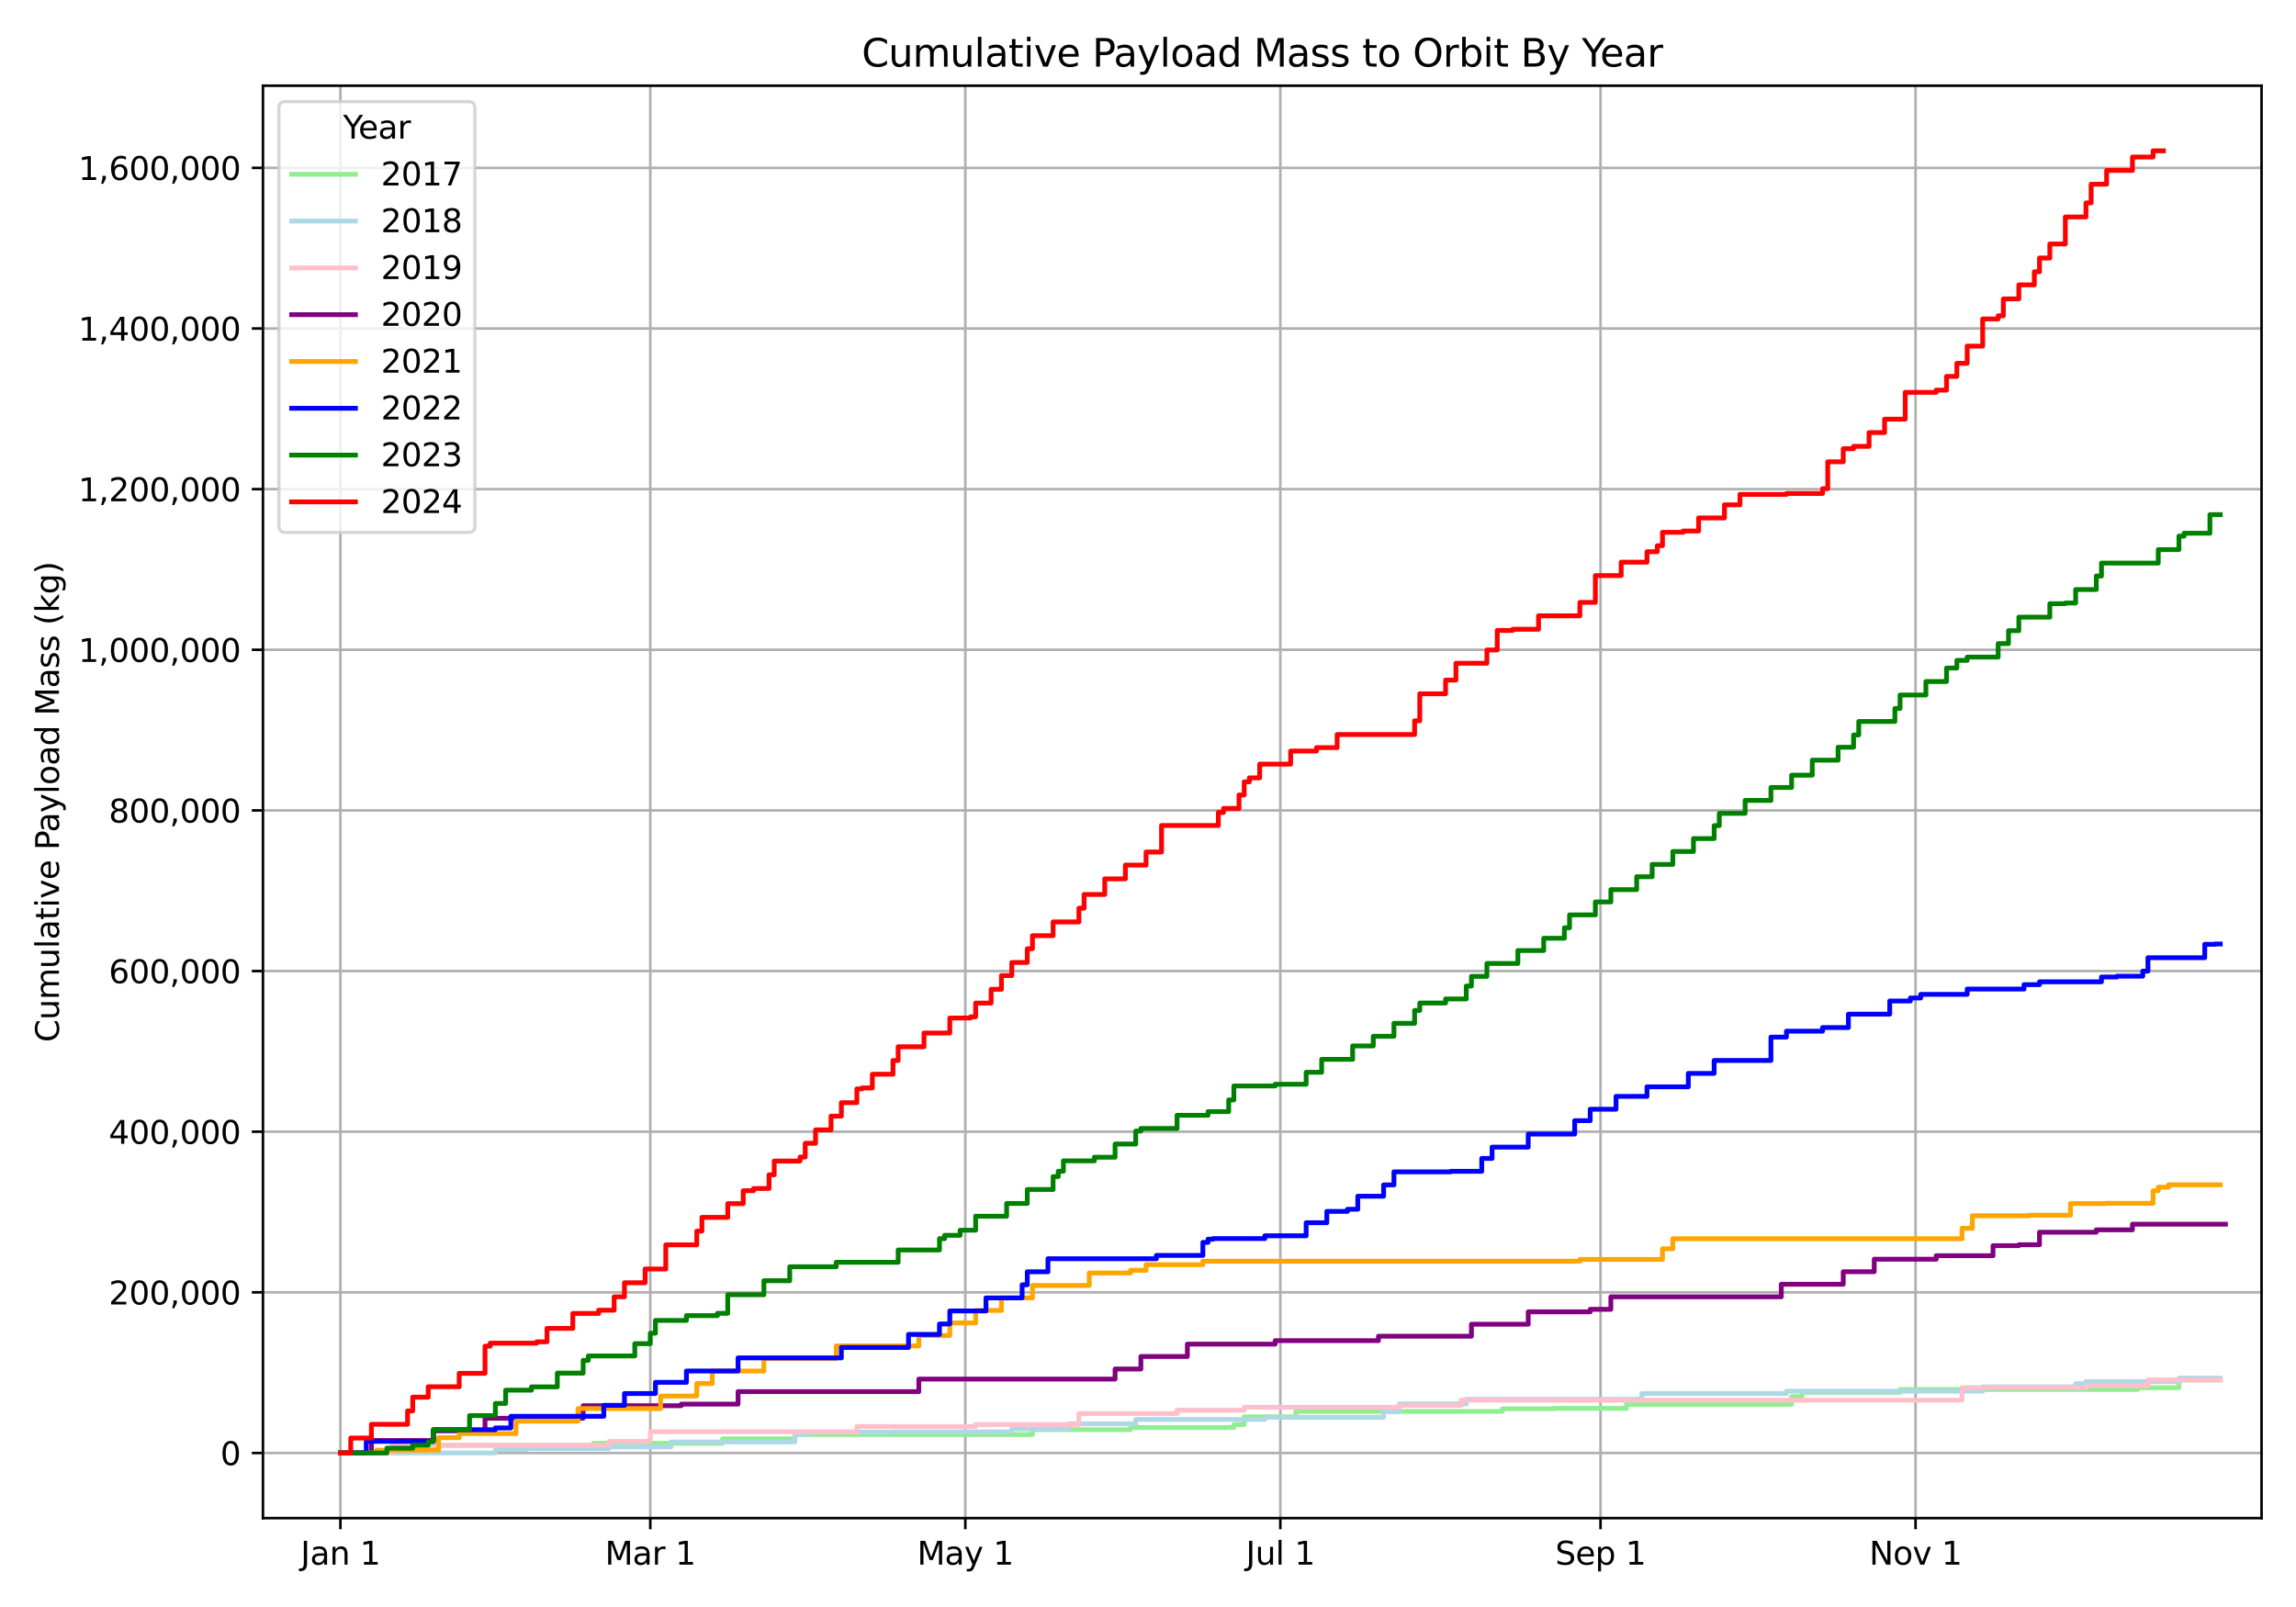 <?xml version="1.0" encoding="utf-8" standalone="no"?>
<!DOCTYPE svg PUBLIC "-//W3C//DTD SVG 1.1//EN"
  "http://www.w3.org/Graphics/SVG/1.1/DTD/svg11.dtd">
<svg xmlns:xlink="http://www.w3.org/1999/xlink" width="720pt" height="504pt" viewBox="0 0 720 504" xmlns="http://www.w3.org/2000/svg" version="1.1">
 <defs>
  <style type="text/css">*{stroke-linejoin: round; stroke-linecap: butt}</style>
 </defs>
 <g id="figure_1">
  <g id="patch_1">
   <path d="M 0 504 
L 720 504 
L 720 0 
L 0 0 
z
" style="fill: #ffffff"/>
  </g>
  <g id="axes_1">
   <g id="patch_2">
    <path d="M 82.46 476.12 
L 709.2 476.12 
L 709.2 26.88 
L 82.46 26.88 
z
" style="fill: #ffffff"/>
   </g>
   <g id="matplotlib.axis_1">
    <g id="xtick_1">
     <g id="line2d_1">
      <path d="M 106.752 476.12 
L 106.752 26.88 
" clip-path="url(#p63d7f94d50)" style="fill: none; stroke: #b0b0b0; stroke-width: 0.8; stroke-linecap: square"/>
     </g>
     <g id="line2d_2">
      <defs>
       <path id="m32bd442944" d="M 0 0 
L 0 3.5 
" style="stroke: #000000; stroke-width: 0.8"/>
      </defs>
      <g>
       <use xlink:href="#m32bd442944" x="106.752" y="476.12" style="stroke: #000000; stroke-width: 0.8"/>
      </g>
     </g>
     <g id="text_1">
      <!-- Jan 1 -->
      <g transform="translate(94.274 490.718) scale(0.1 -0.1)">
       <defs>
        <path id="DejaVuSans-4a" d="M 628 4666 
L 1259 4666 
L 1259 325 
Q 1259 -519 939 -900 
Q 619 -1281 -91 -1281 
L -331 -1281 
L -331 -750 
L -134 -750 
Q 284 -750 456 -515 
Q 628 -281 628 325 
L 628 4666 
z
" transform="scale(0.016)"/>
        <path id="DejaVuSans-61" d="M 2194 1759 
Q 1497 1759 1228 1600 
Q 959 1441 959 1056 
Q 959 750 1161 570 
Q 1363 391 1709 391 
Q 2188 391 2477 730 
Q 2766 1069 2766 1631 
L 2766 1759 
L 2194 1759 
z
M 3341 1997 
L 3341 0 
L 2766 0 
L 2766 531 
Q 2569 213 2275 61 
Q 1981 -91 1556 -91 
Q 1019 -91 701 211 
Q 384 513 384 1019 
Q 384 1609 779 1909 
Q 1175 2209 1959 2209 
L 2766 2209 
L 2766 2266 
Q 2766 2663 2505 2880 
Q 2244 3097 1772 3097 
Q 1472 3097 1187 3025 
Q 903 2953 641 2809 
L 641 3341 
Q 956 3463 1253 3523 
Q 1550 3584 1831 3584 
Q 2591 3584 2966 3190 
Q 3341 2797 3341 1997 
z
" transform="scale(0.016)"/>
        <path id="DejaVuSans-6e" d="M 3513 2113 
L 3513 0 
L 2938 0 
L 2938 2094 
Q 2938 2591 2744 2837 
Q 2550 3084 2163 3084 
Q 1697 3084 1428 2787 
Q 1159 2491 1159 1978 
L 1159 0 
L 581 0 
L 581 3500 
L 1159 3500 
L 1159 2956 
Q 1366 3272 1645 3428 
Q 1925 3584 2291 3584 
Q 2894 3584 3203 3211 
Q 3513 2838 3513 2113 
z
" transform="scale(0.016)"/>
        <path id="DejaVuSans-20" transform="scale(0.016)"/>
        <path id="DejaVuSans-31" d="M 794 531 
L 1825 531 
L 1825 4091 
L 703 3866 
L 703 4441 
L 1819 4666 
L 2450 4666 
L 2450 531 
L 3481 531 
L 3481 0 
L 794 0 
L 794 531 
z
" transform="scale(0.016)"/>
       </defs>
       <use xlink:href="#DejaVuSans-4a"/>
       <use xlink:href="#DejaVuSans-61" x="29.492"/>
       <use xlink:href="#DejaVuSans-6e" x="90.771"/>
       <use xlink:href="#DejaVuSans-20" x="154.15"/>
       <use xlink:href="#DejaVuSans-31" x="185.938"/>
      </g>
     </g>
    </g>
    <g id="xtick_2">
     <g id="line2d_3">
      <path d="M 203.921 476.12 
L 203.921 26.88 
" clip-path="url(#p63d7f94d50)" style="fill: none; stroke: #b0b0b0; stroke-width: 0.8; stroke-linecap: square"/>
     </g>
     <g id="line2d_4">
      <g>
       <use xlink:href="#m32bd442944" x="203.921" y="476.12" style="stroke: #000000; stroke-width: 0.8"/>
      </g>
     </g>
     <g id="text_2">
      <!-- Mar 1 -->
      <g transform="translate(189.717 490.718) scale(0.1 -0.1)">
       <defs>
        <path id="DejaVuSans-4d" d="M 628 4666 
L 1569 4666 
L 2759 1491 
L 3956 4666 
L 4897 4666 
L 4897 0 
L 4281 0 
L 4281 4097 
L 3078 897 
L 2444 897 
L 1241 4097 
L 1241 0 
L 628 0 
L 628 4666 
z
" transform="scale(0.016)"/>
        <path id="DejaVuSans-72" d="M 2631 2963 
Q 2534 3019 2420 3045 
Q 2306 3072 2169 3072 
Q 1681 3072 1420 2755 
Q 1159 2438 1159 1844 
L 1159 0 
L 581 0 
L 581 3500 
L 1159 3500 
L 1159 2956 
Q 1341 3275 1631 3429 
Q 1922 3584 2338 3584 
Q 2397 3584 2469 3576 
Q 2541 3569 2628 3553 
L 2631 2963 
z
" transform="scale(0.016)"/>
       </defs>
       <use xlink:href="#DejaVuSans-4d"/>
       <use xlink:href="#DejaVuSans-61" x="86.279"/>
       <use xlink:href="#DejaVuSans-72" x="147.559"/>
       <use xlink:href="#DejaVuSans-20" x="188.672"/>
       <use xlink:href="#DejaVuSans-31" x="220.459"/>
      </g>
     </g>
    </g>
    <g id="xtick_3">
     <g id="line2d_5">
      <path d="M 302.71 476.12 
L 302.71 26.88 
" clip-path="url(#p63d7f94d50)" style="fill: none; stroke: #b0b0b0; stroke-width: 0.8; stroke-linecap: square"/>
     </g>
     <g id="line2d_6">
      <g>
       <use xlink:href="#m32bd442944" x="302.71" y="476.12" style="stroke: #000000; stroke-width: 0.8"/>
      </g>
     </g>
     <g id="text_3">
      <!-- May 1 -->
      <g transform="translate(287.602 490.718) scale(0.1 -0.1)">
       <defs>
        <path id="DejaVuSans-79" d="M 2059 -325 
Q 1816 -950 1584 -1140 
Q 1353 -1331 966 -1331 
L 506 -1331 
L 506 -850 
L 844 -850 
Q 1081 -850 1212 -737 
Q 1344 -625 1503 -206 
L 1606 56 
L 191 3500 
L 800 3500 
L 1894 763 
L 2988 3500 
L 3597 3500 
L 2059 -325 
z
" transform="scale(0.016)"/>
       </defs>
       <use xlink:href="#DejaVuSans-4d"/>
       <use xlink:href="#DejaVuSans-61" x="86.279"/>
       <use xlink:href="#DejaVuSans-79" x="147.559"/>
       <use xlink:href="#DejaVuSans-20" x="206.738"/>
       <use xlink:href="#DejaVuSans-31" x="238.525"/>
      </g>
     </g>
    </g>
    <g id="xtick_4">
     <g id="line2d_7">
      <path d="M 401.498 476.12 
L 401.498 26.88 
" clip-path="url(#p63d7f94d50)" style="fill: none; stroke: #b0b0b0; stroke-width: 0.8; stroke-linecap: square"/>
     </g>
     <g id="line2d_8">
      <g>
       <use xlink:href="#m32bd442944" x="401.498" y="476.12" style="stroke: #000000; stroke-width: 0.8"/>
      </g>
     </g>
     <g id="text_4">
      <!-- Jul 1 -->
      <g transform="translate(390.695 490.718) scale(0.1 -0.1)">
       <defs>
        <path id="DejaVuSans-75" d="M 544 1381 
L 544 3500 
L 1119 3500 
L 1119 1403 
Q 1119 906 1312 657 
Q 1506 409 1894 409 
Q 2359 409 2629 706 
Q 2900 1003 2900 1516 
L 2900 3500 
L 3475 3500 
L 3475 0 
L 2900 0 
L 2900 538 
Q 2691 219 2414 64 
Q 2138 -91 1772 -91 
Q 1169 -91 856 284 
Q 544 659 544 1381 
z
M 1991 3584 
L 1991 3584 
z
" transform="scale(0.016)"/>
        <path id="DejaVuSans-6c" d="M 603 4863 
L 1178 4863 
L 1178 0 
L 603 0 
L 603 4863 
z
" transform="scale(0.016)"/>
       </defs>
       <use xlink:href="#DejaVuSans-4a"/>
       <use xlink:href="#DejaVuSans-75" x="29.492"/>
       <use xlink:href="#DejaVuSans-6c" x="92.871"/>
       <use xlink:href="#DejaVuSans-20" x="120.654"/>
       <use xlink:href="#DejaVuSans-31" x="152.441"/>
      </g>
     </g>
    </g>
    <g id="xtick_5">
     <g id="line2d_9">
      <path d="M 501.906 476.12 
L 501.906 26.88 
" clip-path="url(#p63d7f94d50)" style="fill: none; stroke: #b0b0b0; stroke-width: 0.8; stroke-linecap: square"/>
     </g>
     <g id="line2d_10">
      <g>
       <use xlink:href="#m32bd442944" x="501.906" y="476.12" style="stroke: #000000; stroke-width: 0.8"/>
      </g>
     </g>
     <g id="text_5">
      <!-- Sep 1 -->
      <g transform="translate(487.711 490.718) scale(0.1 -0.1)">
       <defs>
        <path id="DejaVuSans-53" d="M 3425 4513 
L 3425 3897 
Q 3066 4069 2747 4153 
Q 2428 4238 2131 4238 
Q 1616 4238 1336 4038 
Q 1056 3838 1056 3469 
Q 1056 3159 1242 3001 
Q 1428 2844 1947 2747 
L 2328 2669 
Q 3034 2534 3370 2195 
Q 3706 1856 3706 1288 
Q 3706 609 3251 259 
Q 2797 -91 1919 -91 
Q 1588 -91 1214 -16 
Q 841 59 441 206 
L 441 856 
Q 825 641 1194 531 
Q 1563 422 1919 422 
Q 2459 422 2753 634 
Q 3047 847 3047 1241 
Q 3047 1584 2836 1778 
Q 2625 1972 2144 2069 
L 1759 2144 
Q 1053 2284 737 2584 
Q 422 2884 422 3419 
Q 422 4038 858 4394 
Q 1294 4750 2059 4750 
Q 2388 4750 2728 4690 
Q 3069 4631 3425 4513 
z
" transform="scale(0.016)"/>
        <path id="DejaVuSans-65" d="M 3597 1894 
L 3597 1613 
L 953 1613 
Q 991 1019 1311 708 
Q 1631 397 2203 397 
Q 2534 397 2845 478 
Q 3156 559 3463 722 
L 3463 178 
Q 3153 47 2828 -22 
Q 2503 -91 2169 -91 
Q 1331 -91 842 396 
Q 353 884 353 1716 
Q 353 2575 817 3079 
Q 1281 3584 2069 3584 
Q 2775 3584 3186 3129 
Q 3597 2675 3597 1894 
z
M 3022 2063 
Q 3016 2534 2758 2815 
Q 2500 3097 2075 3097 
Q 1594 3097 1305 2825 
Q 1016 2553 972 2059 
L 3022 2063 
z
" transform="scale(0.016)"/>
        <path id="DejaVuSans-70" d="M 1159 525 
L 1159 -1331 
L 581 -1331 
L 581 3500 
L 1159 3500 
L 1159 2969 
Q 1341 3281 1617 3432 
Q 1894 3584 2278 3584 
Q 2916 3584 3314 3078 
Q 3713 2572 3713 1747 
Q 3713 922 3314 415 
Q 2916 -91 2278 -91 
Q 1894 -91 1617 61 
Q 1341 213 1159 525 
z
M 3116 1747 
Q 3116 2381 2855 2742 
Q 2594 3103 2138 3103 
Q 1681 3103 1420 2742 
Q 1159 2381 1159 1747 
Q 1159 1113 1420 752 
Q 1681 391 2138 391 
Q 2594 391 2855 752 
Q 3116 1113 3116 1747 
z
" transform="scale(0.016)"/>
       </defs>
       <use xlink:href="#DejaVuSans-53"/>
       <use xlink:href="#DejaVuSans-65" x="63.477"/>
       <use xlink:href="#DejaVuSans-70" x="125"/>
       <use xlink:href="#DejaVuSans-20" x="188.477"/>
       <use xlink:href="#DejaVuSans-31" x="220.264"/>
      </g>
     </g>
    </g>
    <g id="xtick_6">
     <g id="line2d_11">
      <path d="M 600.695 476.12 
L 600.695 26.88 
" clip-path="url(#p63d7f94d50)" style="fill: none; stroke: #b0b0b0; stroke-width: 0.8; stroke-linecap: square"/>
     </g>
     <g id="line2d_12">
      <g>
       <use xlink:href="#m32bd442944" x="600.695" y="476.12" style="stroke: #000000; stroke-width: 0.8"/>
      </g>
     </g>
     <g id="text_6">
      <!-- Nov 1 -->
      <g transform="translate(586.165 490.718) scale(0.1 -0.1)">
       <defs>
        <path id="DejaVuSans-4e" d="M 628 4666 
L 1478 4666 
L 3547 763 
L 3547 4666 
L 4159 4666 
L 4159 0 
L 3309 0 
L 1241 3903 
L 1241 0 
L 628 0 
L 628 4666 
z
" transform="scale(0.016)"/>
        <path id="DejaVuSans-6f" d="M 1959 3097 
Q 1497 3097 1228 2736 
Q 959 2375 959 1747 
Q 959 1119 1226 758 
Q 1494 397 1959 397 
Q 2419 397 2687 759 
Q 2956 1122 2956 1747 
Q 2956 2369 2687 2733 
Q 2419 3097 1959 3097 
z
M 1959 3584 
Q 2709 3584 3137 3096 
Q 3566 2609 3566 1747 
Q 3566 888 3137 398 
Q 2709 -91 1959 -91 
Q 1206 -91 779 398 
Q 353 888 353 1747 
Q 353 2609 779 3096 
Q 1206 3584 1959 3584 
z
" transform="scale(0.016)"/>
        <path id="DejaVuSans-76" d="M 191 3500 
L 800 3500 
L 1894 563 
L 2988 3500 
L 3597 3500 
L 2284 0 
L 1503 0 
L 191 3500 
z
" transform="scale(0.016)"/>
       </defs>
       <use xlink:href="#DejaVuSans-4e"/>
       <use xlink:href="#DejaVuSans-6f" x="74.805"/>
       <use xlink:href="#DejaVuSans-76" x="135.986"/>
       <use xlink:href="#DejaVuSans-20" x="195.166"/>
       <use xlink:href="#DejaVuSans-31" x="226.953"/>
      </g>
     </g>
    </g>
   </g>
   <g id="matplotlib.axis_2">
    <g id="ytick_1">
     <g id="line2d_13">
      <path d="M 82.46 455.7 
L 709.2 455.7 
" clip-path="url(#p63d7f94d50)" style="fill: none; stroke: #b0b0b0; stroke-width: 0.8; stroke-linecap: square"/>
     </g>
     <g id="line2d_14">
      <defs>
       <path id="m605de9c218" d="M 0 0 
L -3.5 0 
" style="stroke: #000000; stroke-width: 0.8"/>
      </defs>
      <g>
       <use xlink:href="#m605de9c218" x="82.46" y="455.7" style="stroke: #000000; stroke-width: 0.8"/>
      </g>
     </g>
     <g id="text_7">
      <!-- 0 -->
      <g transform="translate(69.097 459.499) scale(0.1 -0.1)">
       <defs>
        <path id="DejaVuSans-30" d="M 2034 4250 
Q 1547 4250 1301 3770 
Q 1056 3291 1056 2328 
Q 1056 1369 1301 889 
Q 1547 409 2034 409 
Q 2525 409 2770 889 
Q 3016 1369 3016 2328 
Q 3016 3291 2770 3770 
Q 2525 4250 2034 4250 
z
M 2034 4750 
Q 2819 4750 3233 4129 
Q 3647 3509 3647 2328 
Q 3647 1150 3233 529 
Q 2819 -91 2034 -91 
Q 1250 -91 836 529 
Q 422 1150 422 2328 
Q 422 3509 836 4129 
Q 1250 4750 2034 4750 
z
" transform="scale(0.016)"/>
       </defs>
       <use xlink:href="#DejaVuSans-30"/>
      </g>
     </g>
    </g>
    <g id="ytick_2">
     <g id="line2d_15">
      <path d="M 82.46 405.318 
L 709.2 405.318 
" clip-path="url(#p63d7f94d50)" style="fill: none; stroke: #b0b0b0; stroke-width: 0.8; stroke-linecap: square"/>
     </g>
     <g id="line2d_16">
      <g>
       <use xlink:href="#m605de9c218" x="82.46" y="405.318" style="stroke: #000000; stroke-width: 0.8"/>
      </g>
     </g>
     <g id="text_8">
      <!-- 200,000 -->
      <g transform="translate(34.107 409.117) scale(0.1 -0.1)">
       <defs>
        <path id="DejaVuSans-32" d="M 1228 531 
L 3431 531 
L 3431 0 
L 469 0 
L 469 531 
Q 828 903 1448 1529 
Q 2069 2156 2228 2338 
Q 2531 2678 2651 2914 
Q 2772 3150 2772 3378 
Q 2772 3750 2511 3984 
Q 2250 4219 1831 4219 
Q 1534 4219 1204 4116 
Q 875 4013 500 3803 
L 500 4441 
Q 881 4594 1212 4672 
Q 1544 4750 1819 4750 
Q 2544 4750 2975 4387 
Q 3406 4025 3406 3419 
Q 3406 3131 3298 2873 
Q 3191 2616 2906 2266 
Q 2828 2175 2409 1742 
Q 1991 1309 1228 531 
z
" transform="scale(0.016)"/>
        <path id="DejaVuSans-2c" d="M 750 794 
L 1409 794 
L 1409 256 
L 897 -744 
L 494 -744 
L 750 256 
L 750 794 
z
" transform="scale(0.016)"/>
       </defs>
       <use xlink:href="#DejaVuSans-32"/>
       <use xlink:href="#DejaVuSans-30" x="63.623"/>
       <use xlink:href="#DejaVuSans-30" x="127.246"/>
       <use xlink:href="#DejaVuSans-2c" x="190.869"/>
       <use xlink:href="#DejaVuSans-30" x="222.656"/>
       <use xlink:href="#DejaVuSans-30" x="286.279"/>
       <use xlink:href="#DejaVuSans-30" x="349.902"/>
      </g>
     </g>
    </g>
    <g id="ytick_3">
     <g id="line2d_17">
      <path d="M 82.46 354.935 
L 709.2 354.935 
" clip-path="url(#p63d7f94d50)" style="fill: none; stroke: #b0b0b0; stroke-width: 0.8; stroke-linecap: square"/>
     </g>
     <g id="line2d_18">
      <g>
       <use xlink:href="#m605de9c218" x="82.46" y="354.935" style="stroke: #000000; stroke-width: 0.8"/>
      </g>
     </g>
     <g id="text_9">
      <!-- 400,000 -->
      <g transform="translate(34.107 358.734) scale(0.1 -0.1)">
       <defs>
        <path id="DejaVuSans-34" d="M 2419 4116 
L 825 1625 
L 2419 1625 
L 2419 4116 
z
M 2253 4666 
L 3047 4666 
L 3047 1625 
L 3713 1625 
L 3713 1100 
L 3047 1100 
L 3047 0 
L 2419 0 
L 2419 1100 
L 313 1100 
L 313 1709 
L 2253 4666 
z
" transform="scale(0.016)"/>
       </defs>
       <use xlink:href="#DejaVuSans-34"/>
       <use xlink:href="#DejaVuSans-30" x="63.623"/>
       <use xlink:href="#DejaVuSans-30" x="127.246"/>
       <use xlink:href="#DejaVuSans-2c" x="190.869"/>
       <use xlink:href="#DejaVuSans-30" x="222.656"/>
       <use xlink:href="#DejaVuSans-30" x="286.279"/>
       <use xlink:href="#DejaVuSans-30" x="349.902"/>
      </g>
     </g>
    </g>
    <g id="ytick_4">
     <g id="line2d_19">
      <path d="M 82.46 304.553 
L 709.2 304.553 
" clip-path="url(#p63d7f94d50)" style="fill: none; stroke: #b0b0b0; stroke-width: 0.8; stroke-linecap: square"/>
     </g>
     <g id="line2d_20">
      <g>
       <use xlink:href="#m605de9c218" x="82.46" y="304.553" style="stroke: #000000; stroke-width: 0.8"/>
      </g>
     </g>
     <g id="text_10">
      <!-- 600,000 -->
      <g transform="translate(34.107 308.352) scale(0.1 -0.1)">
       <defs>
        <path id="DejaVuSans-36" d="M 2113 2584 
Q 1688 2584 1439 2293 
Q 1191 2003 1191 1497 
Q 1191 994 1439 701 
Q 1688 409 2113 409 
Q 2538 409 2786 701 
Q 3034 994 3034 1497 
Q 3034 2003 2786 2293 
Q 2538 2584 2113 2584 
z
M 3366 4563 
L 3366 3988 
Q 3128 4100 2886 4159 
Q 2644 4219 2406 4219 
Q 1781 4219 1451 3797 
Q 1122 3375 1075 2522 
Q 1259 2794 1537 2939 
Q 1816 3084 2150 3084 
Q 2853 3084 3261 2657 
Q 3669 2231 3669 1497 
Q 3669 778 3244 343 
Q 2819 -91 2113 -91 
Q 1303 -91 875 529 
Q 447 1150 447 2328 
Q 447 3434 972 4092 
Q 1497 4750 2381 4750 
Q 2619 4750 2861 4703 
Q 3103 4656 3366 4563 
z
" transform="scale(0.016)"/>
       </defs>
       <use xlink:href="#DejaVuSans-36"/>
       <use xlink:href="#DejaVuSans-30" x="63.623"/>
       <use xlink:href="#DejaVuSans-30" x="127.246"/>
       <use xlink:href="#DejaVuSans-2c" x="190.869"/>
       <use xlink:href="#DejaVuSans-30" x="222.656"/>
       <use xlink:href="#DejaVuSans-30" x="286.279"/>
       <use xlink:href="#DejaVuSans-30" x="349.902"/>
      </g>
     </g>
    </g>
    <g id="ytick_5">
     <g id="line2d_21">
      <path d="M 82.46 254.17 
L 709.2 254.17 
" clip-path="url(#p63d7f94d50)" style="fill: none; stroke: #b0b0b0; stroke-width: 0.8; stroke-linecap: square"/>
     </g>
     <g id="line2d_22">
      <g>
       <use xlink:href="#m605de9c218" x="82.46" y="254.17" style="stroke: #000000; stroke-width: 0.8"/>
      </g>
     </g>
     <g id="text_11">
      <!-- 800,000 -->
      <g transform="translate(34.107 257.969) scale(0.1 -0.1)">
       <defs>
        <path id="DejaVuSans-38" d="M 2034 2216 
Q 1584 2216 1326 1975 
Q 1069 1734 1069 1313 
Q 1069 891 1326 650 
Q 1584 409 2034 409 
Q 2484 409 2743 651 
Q 3003 894 3003 1313 
Q 3003 1734 2745 1975 
Q 2488 2216 2034 2216 
z
M 1403 2484 
Q 997 2584 770 2862 
Q 544 3141 544 3541 
Q 544 4100 942 4425 
Q 1341 4750 2034 4750 
Q 2731 4750 3128 4425 
Q 3525 4100 3525 3541 
Q 3525 3141 3298 2862 
Q 3072 2584 2669 2484 
Q 3125 2378 3379 2068 
Q 3634 1759 3634 1313 
Q 3634 634 3220 271 
Q 2806 -91 2034 -91 
Q 1263 -91 848 271 
Q 434 634 434 1313 
Q 434 1759 690 2068 
Q 947 2378 1403 2484 
z
M 1172 3481 
Q 1172 3119 1398 2916 
Q 1625 2713 2034 2713 
Q 2441 2713 2670 2916 
Q 2900 3119 2900 3481 
Q 2900 3844 2670 4047 
Q 2441 4250 2034 4250 
Q 1625 4250 1398 4047 
Q 1172 3844 1172 3481 
z
" transform="scale(0.016)"/>
       </defs>
       <use xlink:href="#DejaVuSans-38"/>
       <use xlink:href="#DejaVuSans-30" x="63.623"/>
       <use xlink:href="#DejaVuSans-30" x="127.246"/>
       <use xlink:href="#DejaVuSans-2c" x="190.869"/>
       <use xlink:href="#DejaVuSans-30" x="222.656"/>
       <use xlink:href="#DejaVuSans-30" x="286.279"/>
       <use xlink:href="#DejaVuSans-30" x="349.902"/>
      </g>
     </g>
    </g>
    <g id="ytick_6">
     <g id="line2d_23">
      <path d="M 82.46 203.788 
L 709.2 203.788 
" clip-path="url(#p63d7f94d50)" style="fill: none; stroke: #b0b0b0; stroke-width: 0.8; stroke-linecap: square"/>
     </g>
     <g id="line2d_24">
      <g>
       <use xlink:href="#m605de9c218" x="82.46" y="203.788" style="stroke: #000000; stroke-width: 0.8"/>
      </g>
     </g>
     <g id="text_12">
      <!-- 1,000,000 -->
      <g transform="translate(24.566 207.587) scale(0.1 -0.1)">
       <use xlink:href="#DejaVuSans-31"/>
       <use xlink:href="#DejaVuSans-2c" x="63.623"/>
       <use xlink:href="#DejaVuSans-30" x="95.41"/>
       <use xlink:href="#DejaVuSans-30" x="159.033"/>
       <use xlink:href="#DejaVuSans-30" x="222.656"/>
       <use xlink:href="#DejaVuSans-2c" x="286.279"/>
       <use xlink:href="#DejaVuSans-30" x="318.066"/>
       <use xlink:href="#DejaVuSans-30" x="381.689"/>
       <use xlink:href="#DejaVuSans-30" x="445.312"/>
      </g>
     </g>
    </g>
    <g id="ytick_7">
     <g id="line2d_25">
      <path d="M 82.46 153.405 
L 709.2 153.405 
" clip-path="url(#p63d7f94d50)" style="fill: none; stroke: #b0b0b0; stroke-width: 0.8; stroke-linecap: square"/>
     </g>
     <g id="line2d_26">
      <g>
       <use xlink:href="#m605de9c218" x="82.46" y="153.405" style="stroke: #000000; stroke-width: 0.8"/>
      </g>
     </g>
     <g id="text_13">
      <!-- 1,200,000 -->
      <g transform="translate(24.566 157.204) scale(0.1 -0.1)">
       <use xlink:href="#DejaVuSans-31"/>
       <use xlink:href="#DejaVuSans-2c" x="63.623"/>
       <use xlink:href="#DejaVuSans-32" x="95.41"/>
       <use xlink:href="#DejaVuSans-30" x="159.033"/>
       <use xlink:href="#DejaVuSans-30" x="222.656"/>
       <use xlink:href="#DejaVuSans-2c" x="286.279"/>
       <use xlink:href="#DejaVuSans-30" x="318.066"/>
       <use xlink:href="#DejaVuSans-30" x="381.689"/>
       <use xlink:href="#DejaVuSans-30" x="445.312"/>
      </g>
     </g>
    </g>
    <g id="ytick_8">
     <g id="line2d_27">
      <path d="M 82.46 103.023 
L 709.2 103.023 
" clip-path="url(#p63d7f94d50)" style="fill: none; stroke: #b0b0b0; stroke-width: 0.8; stroke-linecap: square"/>
     </g>
     <g id="line2d_28">
      <g>
       <use xlink:href="#m605de9c218" x="82.46" y="103.023" style="stroke: #000000; stroke-width: 0.8"/>
      </g>
     </g>
     <g id="text_14">
      <!-- 1,400,000 -->
      <g transform="translate(24.566 106.822) scale(0.1 -0.1)">
       <use xlink:href="#DejaVuSans-31"/>
       <use xlink:href="#DejaVuSans-2c" x="63.623"/>
       <use xlink:href="#DejaVuSans-34" x="95.41"/>
       <use xlink:href="#DejaVuSans-30" x="159.033"/>
       <use xlink:href="#DejaVuSans-30" x="222.656"/>
       <use xlink:href="#DejaVuSans-2c" x="286.279"/>
       <use xlink:href="#DejaVuSans-30" x="318.066"/>
       <use xlink:href="#DejaVuSans-30" x="381.689"/>
       <use xlink:href="#DejaVuSans-30" x="445.312"/>
      </g>
     </g>
    </g>
    <g id="ytick_9">
     <g id="line2d_29">
      <path d="M 82.46 52.64 
L 709.2 52.64 
" clip-path="url(#p63d7f94d50)" style="fill: none; stroke: #b0b0b0; stroke-width: 0.8; stroke-linecap: square"/>
     </g>
     <g id="line2d_30">
      <g>
       <use xlink:href="#m605de9c218" x="82.46" y="52.64" style="stroke: #000000; stroke-width: 0.8"/>
      </g>
     </g>
     <g id="text_15">
      <!-- 1,600,000 -->
      <g transform="translate(24.566 56.439) scale(0.1 -0.1)">
       <use xlink:href="#DejaVuSans-31"/>
       <use xlink:href="#DejaVuSans-2c" x="63.623"/>
       <use xlink:href="#DejaVuSans-36" x="95.41"/>
       <use xlink:href="#DejaVuSans-30" x="159.033"/>
       <use xlink:href="#DejaVuSans-30" x="222.656"/>
       <use xlink:href="#DejaVuSans-2c" x="286.279"/>
       <use xlink:href="#DejaVuSans-30" x="318.066"/>
       <use xlink:href="#DejaVuSans-30" x="381.689"/>
       <use xlink:href="#DejaVuSans-30" x="445.312"/>
      </g>
     </g>
    </g>
    <g id="text_16">
     <!-- Cumulative Payload Mass (kg) -->
     <g transform="translate(18.487 326.863) rotate(-90) scale(0.1 -0.1)">
      <defs>
       <path id="DejaVuSans-43" d="M 4122 4306 
L 4122 3641 
Q 3803 3938 3442 4084 
Q 3081 4231 2675 4231 
Q 1875 4231 1450 3742 
Q 1025 3253 1025 2328 
Q 1025 1406 1450 917 
Q 1875 428 2675 428 
Q 3081 428 3442 575 
Q 3803 722 4122 1019 
L 4122 359 
Q 3791 134 3420 21 
Q 3050 -91 2638 -91 
Q 1578 -91 968 557 
Q 359 1206 359 2328 
Q 359 3453 968 4101 
Q 1578 4750 2638 4750 
Q 3056 4750 3426 4639 
Q 3797 4528 4122 4306 
z
" transform="scale(0.016)"/>
       <path id="DejaVuSans-6d" d="M 3328 2828 
Q 3544 3216 3844 3400 
Q 4144 3584 4550 3584 
Q 5097 3584 5394 3201 
Q 5691 2819 5691 2113 
L 5691 0 
L 5113 0 
L 5113 2094 
Q 5113 2597 4934 2840 
Q 4756 3084 4391 3084 
Q 3944 3084 3684 2787 
Q 3425 2491 3425 1978 
L 3425 0 
L 2847 0 
L 2847 2094 
Q 2847 2600 2669 2842 
Q 2491 3084 2119 3084 
Q 1678 3084 1418 2786 
Q 1159 2488 1159 1978 
L 1159 0 
L 581 0 
L 581 3500 
L 1159 3500 
L 1159 2956 
Q 1356 3278 1631 3431 
Q 1906 3584 2284 3584 
Q 2666 3584 2933 3390 
Q 3200 3197 3328 2828 
z
" transform="scale(0.016)"/>
       <path id="DejaVuSans-74" d="M 1172 4494 
L 1172 3500 
L 2356 3500 
L 2356 3053 
L 1172 3053 
L 1172 1153 
Q 1172 725 1289 603 
Q 1406 481 1766 481 
L 2356 481 
L 2356 0 
L 1766 0 
Q 1100 0 847 248 
Q 594 497 594 1153 
L 594 3053 
L 172 3053 
L 172 3500 
L 594 3500 
L 594 4494 
L 1172 4494 
z
" transform="scale(0.016)"/>
       <path id="DejaVuSans-69" d="M 603 3500 
L 1178 3500 
L 1178 0 
L 603 0 
L 603 3500 
z
M 603 4863 
L 1178 4863 
L 1178 4134 
L 603 4134 
L 603 4863 
z
" transform="scale(0.016)"/>
       <path id="DejaVuSans-50" d="M 1259 4147 
L 1259 2394 
L 2053 2394 
Q 2494 2394 2734 2622 
Q 2975 2850 2975 3272 
Q 2975 3691 2734 3919 
Q 2494 4147 2053 4147 
L 1259 4147 
z
M 628 4666 
L 2053 4666 
Q 2838 4666 3239 4311 
Q 3641 3956 3641 3272 
Q 3641 2581 3239 2228 
Q 2838 1875 2053 1875 
L 1259 1875 
L 1259 0 
L 628 0 
L 628 4666 
z
" transform="scale(0.016)"/>
       <path id="DejaVuSans-64" d="M 2906 2969 
L 2906 4863 
L 3481 4863 
L 3481 0 
L 2906 0 
L 2906 525 
Q 2725 213 2448 61 
Q 2172 -91 1784 -91 
Q 1150 -91 751 415 
Q 353 922 353 1747 
Q 353 2572 751 3078 
Q 1150 3584 1784 3584 
Q 2172 3584 2448 3432 
Q 2725 3281 2906 2969 
z
M 947 1747 
Q 947 1113 1208 752 
Q 1469 391 1925 391 
Q 2381 391 2643 752 
Q 2906 1113 2906 1747 
Q 2906 2381 2643 2742 
Q 2381 3103 1925 3103 
Q 1469 3103 1208 2742 
Q 947 2381 947 1747 
z
" transform="scale(0.016)"/>
       <path id="DejaVuSans-73" d="M 2834 3397 
L 2834 2853 
Q 2591 2978 2328 3040 
Q 2066 3103 1784 3103 
Q 1356 3103 1142 2972 
Q 928 2841 928 2578 
Q 928 2378 1081 2264 
Q 1234 2150 1697 2047 
L 1894 2003 
Q 2506 1872 2764 1633 
Q 3022 1394 3022 966 
Q 3022 478 2636 193 
Q 2250 -91 1575 -91 
Q 1294 -91 989 -36 
Q 684 19 347 128 
L 347 722 
Q 666 556 975 473 
Q 1284 391 1588 391 
Q 1994 391 2212 530 
Q 2431 669 2431 922 
Q 2431 1156 2273 1281 
Q 2116 1406 1581 1522 
L 1381 1569 
Q 847 1681 609 1914 
Q 372 2147 372 2553 
Q 372 3047 722 3315 
Q 1072 3584 1716 3584 
Q 2034 3584 2315 3537 
Q 2597 3491 2834 3397 
z
" transform="scale(0.016)"/>
       <path id="DejaVuSans-28" d="M 1984 4856 
Q 1566 4138 1362 3434 
Q 1159 2731 1159 2009 
Q 1159 1288 1364 580 
Q 1569 -128 1984 -844 
L 1484 -844 
Q 1016 -109 783 600 
Q 550 1309 550 2009 
Q 550 2706 781 3412 
Q 1013 4119 1484 4856 
L 1984 4856 
z
" transform="scale(0.016)"/>
       <path id="DejaVuSans-6b" d="M 581 4863 
L 1159 4863 
L 1159 1991 
L 2875 3500 
L 3609 3500 
L 1753 1863 
L 3688 0 
L 2938 0 
L 1159 1709 
L 1159 0 
L 581 0 
L 581 4863 
z
" transform="scale(0.016)"/>
       <path id="DejaVuSans-67" d="M 2906 1791 
Q 2906 2416 2648 2759 
Q 2391 3103 1925 3103 
Q 1463 3103 1205 2759 
Q 947 2416 947 1791 
Q 947 1169 1205 825 
Q 1463 481 1925 481 
Q 2391 481 2648 825 
Q 2906 1169 2906 1791 
z
M 3481 434 
Q 3481 -459 3084 -895 
Q 2688 -1331 1869 -1331 
Q 1566 -1331 1297 -1286 
Q 1028 -1241 775 -1147 
L 775 -588 
Q 1028 -725 1275 -790 
Q 1522 -856 1778 -856 
Q 2344 -856 2625 -561 
Q 2906 -266 2906 331 
L 2906 616 
Q 2728 306 2450 153 
Q 2172 0 1784 0 
Q 1141 0 747 490 
Q 353 981 353 1791 
Q 353 2603 747 3093 
Q 1141 3584 1784 3584 
Q 2172 3584 2450 3431 
Q 2728 3278 2906 2969 
L 2906 3500 
L 3481 3500 
L 3481 434 
z
" transform="scale(0.016)"/>
       <path id="DejaVuSans-29" d="M 513 4856 
L 1013 4856 
Q 1481 4119 1714 3412 
Q 1947 2706 1947 2009 
Q 1947 1309 1714 600 
Q 1481 -109 1013 -844 
L 513 -844 
Q 928 -128 1133 580 
Q 1338 1288 1338 2009 
Q 1338 2731 1133 3434 
Q 928 4138 513 4856 
z
" transform="scale(0.016)"/>
      </defs>
      <use xlink:href="#DejaVuSans-43"/>
      <use xlink:href="#DejaVuSans-75" x="69.824"/>
      <use xlink:href="#DejaVuSans-6d" x="133.203"/>
      <use xlink:href="#DejaVuSans-75" x="230.615"/>
      <use xlink:href="#DejaVuSans-6c" x="293.994"/>
      <use xlink:href="#DejaVuSans-61" x="321.777"/>
      <use xlink:href="#DejaVuSans-74" x="383.057"/>
      <use xlink:href="#DejaVuSans-69" x="422.266"/>
      <use xlink:href="#DejaVuSans-76" x="450.049"/>
      <use xlink:href="#DejaVuSans-65" x="509.229"/>
      <use xlink:href="#DejaVuSans-20" x="570.752"/>
      <use xlink:href="#DejaVuSans-50" x="602.539"/>
      <use xlink:href="#DejaVuSans-61" x="658.342"/>
      <use xlink:href="#DejaVuSans-79" x="719.621"/>
      <use xlink:href="#DejaVuSans-6c" x="778.801"/>
      <use xlink:href="#DejaVuSans-6f" x="806.584"/>
      <use xlink:href="#DejaVuSans-61" x="867.766"/>
      <use xlink:href="#DejaVuSans-64" x="929.045"/>
      <use xlink:href="#DejaVuSans-20" x="992.521"/>
      <use xlink:href="#DejaVuSans-4d" x="1024.309"/>
      <use xlink:href="#DejaVuSans-61" x="1110.588"/>
      <use xlink:href="#DejaVuSans-73" x="1171.867"/>
      <use xlink:href="#DejaVuSans-73" x="1223.967"/>
      <use xlink:href="#DejaVuSans-20" x="1276.066"/>
      <use xlink:href="#DejaVuSans-28" x="1307.854"/>
      <use xlink:href="#DejaVuSans-6b" x="1346.867"/>
      <use xlink:href="#DejaVuSans-67" x="1404.777"/>
      <use xlink:href="#DejaVuSans-29" x="1468.254"/>
     </g>
    </g>
   </g>
   <g id="line2d_31">
    <path d="M 106.752 455.7 
L 127.806 455.7 
L 127.806 453.282 
L 186.107 453.282 
L 186.107 452.654 
L 226.594 452.654 
L 226.594 451.244 
L 249.267 451.244 
L 249.267 449.909 
L 301.09 449.909 
L 301.09 449.909 
L 323.763 449.909 
L 323.763 448.379 
L 354.533 448.379 
L 354.533 447.697 
L 386.923 447.697 
L 386.923 446.773 
L 390.162 446.773 
L 390.162 444.355 
L 406.357 444.355 
L 406.357 442.651 
L 471.136 442.651 
L 471.136 441.818 
L 487.331 441.818 
L 487.331 441.698 
L 510.004 441.698 
L 510.004 440.441 
L 561.827 440.441 
L 561.827 438.023 
L 565.066 438.023 
L 565.066 436.662 
L 595.836 436.662 
L 595.836 435.781 
L 670.332 435.781 
L 670.332 435.225 
L 683.288 435.225 
L 683.288 432.807 
L 696.244 432.807 
L 696.244 432.807 
" clip-path="url(#p63d7f94d50)" style="fill: none; stroke: #90ee90; stroke-width: 1.5; stroke-linecap: square"/>
   </g>
   <g id="line2d_32">
    <path d="M 106.752 455.7 
L 118.089 455.7 
L 118.089 455.7 
L 155.337 455.7 
L 155.337 454.634 
L 165.054 454.634 
L 165.054 454.32 
L 190.965 454.32 
L 190.965 453.778 
L 210.399 453.778 
L 210.399 452.243 
L 249.267 452.243 
L 249.267 449.825 
L 254.125 449.825 
L 254.125 449.158 
L 280.037 449.158 
L 280.037 449.067 
L 317.285 449.067 
L 317.285 448.16 
L 335.099 448.16 
L 335.099 446.533 
L 356.153 446.533 
L 356.153 445.176 
L 396.64 445.176 
L 396.64 444.497 
L 433.888 444.497 
L 433.888 442.715 
L 438.746 442.715 
L 438.746 440.296 
L 459.8 440.296 
L 459.8 438.835 
L 514.862 438.835 
L 514.862 437.057 
L 560.208 437.057 
L 560.208 436.301 
L 621.748 436.301 
L 621.748 434.966 
L 650.899 434.966 
L 650.899 433.958 
L 654.138 433.958 
L 654.138 433.328 
L 683.288 433.328 
L 683.288 432.22 
L 696.244 432.22 
L 696.244 432.22 
" clip-path="url(#p63d7f94d50)" style="fill: none; stroke: #add8e6; stroke-width: 1.5; stroke-linecap: square"/>
   </g>
   <g id="line2d_33">
    <path d="M 106.752 455.7 
L 122.947 455.7 
L 122.947 453.282 
L 190.965 453.282 
L 190.965 452.06 
L 203.921 452.06 
L 203.921 449.023 
L 268.701 449.023 
L 268.701 447.394 
L 305.949 447.394 
L 305.949 446.766 
L 338.338 446.766 
L 338.338 443.335 
L 369.109 443.335 
L 369.109 442.277 
L 390.162 442.277 
L 390.162 441.345 
L 438.746 441.345 
L 438.746 440.773 
L 458.18 440.773 
L 458.18 439.136 
L 615.27 439.136 
L 615.27 435.206 
L 654.138 435.206 
L 654.138 434.547 
L 673.571 434.547 
L 673.571 432.795 
L 696.244 432.795 
L 696.244 432.795 
" clip-path="url(#p63d7f94d50)" style="fill: none; stroke: #ffc0cb; stroke-width: 1.5; stroke-linecap: square"/>
   </g>
   <g id="line2d_34">
    <path d="M 106.752 455.7 
L 116.469 455.7 
L 116.469 451.77 
L 135.903 451.77 
L 135.903 448.735 
L 152.098 448.735 
L 152.098 444.805 
L 182.868 444.805 
L 182.868 440.875 
L 213.638 440.875 
L 213.638 440.377 
L 231.452 440.377 
L 231.452 436.447 
L 288.134 436.447 
L 288.134 432.517 
L 349.675 432.517 
L 349.675 429.361 
L 357.772 429.361 
L 357.772 425.431 
L 372.347 425.431 
L 372.347 421.549 
L 399.879 421.549 
L 399.879 420.463 
L 432.268 420.463 
L 432.268 419.077 
L 461.419 419.077 
L 461.419 415.316 
L 479.233 415.316 
L 479.233 411.426 
L 498.667 411.426 
L 498.667 410.638 
L 505.145 410.638 
L 505.145 406.708 
L 558.588 406.708 
L 558.588 402.778 
L 578.022 402.778 
L 578.022 398.848 
L 587.739 398.848 
L 587.739 394.919 
L 607.173 394.919 
L 607.173 393.833 
L 624.987 393.833 
L 624.987 390.684 
L 633.084 390.684 
L 633.084 390.383 
L 639.562 390.383 
L 639.562 386.454 
L 657.377 386.454 
L 657.377 385.705 
L 668.713 385.705 
L 668.713 383.941 
L 678.43 383.941 
L 678.43 383.941 
L 697.864 383.941 
L 697.864 383.941 
" clip-path="url(#p63d7f94d50)" style="fill: none; stroke: #800080; stroke-width: 1.5; stroke-linecap: square"/>
   </g>
   <g id="line2d_35">
    <path d="M 106.752 455.7 
L 118.089 455.7 
L 118.089 454.818 
L 137.522 454.818 
L 137.522 450.888 
L 144 450.888 
L 144 449.629 
L 161.815 449.629 
L 161.815 445.699 
L 181.248 445.699 
L 181.248 441.769 
L 207.16 441.769 
L 207.16 437.839 
L 218.497 437.839 
L 218.497 433.91 
L 223.355 433.91 
L 223.355 429.98 
L 239.55 429.98 
L 239.55 426.05 
L 262.223 426.05 
L 262.223 422.12 
L 288.134 422.12 
L 288.134 418.845 
L 297.851 418.845 
L 297.851 414.915 
L 305.949 414.915 
L 305.949 410.986 
L 314.046 410.986 
L 314.046 407.056 
L 323.763 407.056 
L 323.763 403.166 
L 341.577 403.166 
L 341.577 399.236 
L 354.533 399.236 
L 354.533 398.398 
L 359.392 398.398 
L 359.392 396.635 
L 377.206 396.635 
L 377.206 395.544 
L 398.259 395.544 
L 398.259 395.544 
L 495.428 395.544 
L 495.428 394.989 
L 521.34 394.989 
L 521.34 391.649 
L 524.579 391.649 
L 524.579 388.495 
L 615.27 388.495 
L 615.27 385.22 
L 618.509 385.22 
L 618.509 381.282 
L 636.323 381.282 
L 636.323 381.125 
L 649.279 381.125 
L 649.279 377.472 
L 660.616 377.472 
L 660.616 377.39 
L 675.191 377.39 
L 675.191 373.46 
L 676.81 373.46 
L 676.81 372.327 
L 680.049 372.327 
L 680.049 371.574 
L 696.244 371.574 
L 696.244 371.574 
" clip-path="url(#p63d7f94d50)" style="fill: none; stroke: #ffa500; stroke-width: 1.5; stroke-linecap: square"/>
   </g>
   <g id="line2d_36">
    <path d="M 106.752 455.7 
L 114.85 455.7 
L 114.85 452.047 
L 126.186 452.047 
L 126.186 452.047 
L 135.903 452.047 
L 135.903 448.395 
L 155.337 448.395 
L 155.337 447.839 
L 158.576 447.839 
L 158.576 447.839 
L 160.195 447.839 
L 160.195 444.186 
L 189.346 444.186 
L 189.346 440.76 
L 195.824 440.76 
L 195.824 437.045 
L 205.541 437.045 
L 205.541 433.543 
L 215.258 433.543 
L 215.258 429.976 
L 231.452 429.976 
L 231.452 425.882 
L 252.506 425.882 
L 252.506 425.882 
L 263.842 425.882 
L 263.842 422.608 
L 278.417 422.608 
L 278.417 422.608 
L 284.895 422.608 
L 284.895 418.514 
L 294.612 418.514 
L 294.612 415.239 
L 297.851 415.239 
L 297.851 411.146 
L 309.188 411.146 
L 309.188 407.052 
L 320.524 407.052 
L 320.524 402.958 
L 322.144 402.958 
L 322.144 398.865 
L 328.621 398.865 
L 328.621 394.771 
L 339.958 394.771 
L 339.958 394.771 
L 362.631 394.771 
L 362.631 393.738 
L 377.206 393.738 
L 377.206 389.645 
L 378.825 389.645 
L 378.825 388.637 
L 380.445 388.637 
L 380.445 388.461 
L 396.64 388.461 
L 396.64 387.579 
L 409.596 387.579 
L 409.596 383.486 
L 416.074 383.486 
L 416.074 379.934 
L 422.551 379.934 
L 422.551 379.261 
L 425.79 379.261 
L 425.79 375.168 
L 433.888 375.168 
L 433.888 371.616 
L 437.127 371.616 
L 437.127 367.522 
L 454.941 367.522 
L 454.941 367.351 
L 464.658 367.351 
L 464.658 363.321 
L 467.897 363.321 
L 467.897 359.769 
L 479.233 359.769 
L 479.233 355.675 
L 493.809 355.675 
L 493.809 351.468 
L 498.667 351.468 
L 498.667 347.891 
L 506.765 347.891 
L 506.765 343.86 
L 516.481 343.86 
L 516.481 340.853 
L 529.437 340.853 
L 529.437 336.646 
L 537.535 336.646 
L 537.535 332.59 
L 555.349 332.59 
L 555.349 329.316 
L 555.349 329.316 
L 555.349 325.26 
L 560.208 325.26 
L 560.208 323.408 
L 571.544 323.408 
L 571.544 322.275 
L 579.641 322.275 
L 579.641 318.068 
L 592.597 318.068 
L 592.597 313.936 
L 599.075 313.936 
L 599.075 312.992 
L 602.314 312.992 
L 602.314 311.858 
L 616.889 311.858 
L 616.889 310.195 
L 634.704 310.195 
L 634.704 308.81 
L 639.562 308.81 
L 639.562 307.921 
L 658.996 307.921 
L 658.996 306.41 
L 663.854 306.41 
L 663.854 306.158 
L 671.952 306.158 
L 671.952 305.603 
L 671.952 305.603 
L 671.952 304.571 
L 673.571 304.571 
L 673.571 300.364 
L 691.386 300.364 
L 691.386 296.157 
L 694.625 296.157 
L 694.625 296.056 
L 696.244 296.056 
L 696.244 296.056 
" clip-path="url(#p63d7f94d50)" style="fill: none; stroke: #0000ff; stroke-width: 1.5; stroke-linecap: square"/>
   </g>
   <g id="line2d_37">
    <path d="M 106.752 455.7 
L 121.328 455.7 
L 121.328 454.189 
L 129.425 454.189 
L 129.425 453.244 
L 134.283 453.244 
L 134.283 452.148 
L 135.903 452.148 
L 135.903 448.369 
L 147.239 448.369 
L 147.239 443.986 
L 155.337 443.986 
L 155.337 440.156 
L 158.576 440.156 
L 158.576 436 
L 166.673 436 
L 166.673 434.956 
L 174.771 434.956 
L 174.771 430.648 
L 182.868 430.648 
L 182.868 426.642 
L 184.487 426.642 
L 184.487 425.264 
L 199.063 425.264 
L 199.063 421.41 
L 203.921 421.41 
L 203.921 418.135 
L 205.541 418.135 
L 205.541 414.13 
L 215.258 414.13 
L 215.258 412.618 
L 224.975 412.618 
L 224.975 411.9 
L 228.213 411.9 
L 228.213 406.056 
L 239.55 406.056 
L 239.55 401.672 
L 247.647 401.672 
L 247.647 397.289 
L 262.223 397.289 
L 262.223 395.881 
L 281.656 395.881 
L 281.656 392.027 
L 294.612 392.027 
L 294.612 388.475 
L 296.232 388.475 
L 296.232 387.442 
L 301.09 387.442 
L 301.09 385.83 
L 305.949 385.83 
L 305.949 381.447 
L 315.666 381.447 
L 315.666 377.441 
L 322.144 377.441 
L 322.144 373.058 
L 330.241 373.058 
L 330.241 369.002 
L 331.86 369.002 
L 331.86 367.34 
L 333.48 367.34 
L 333.48 364.065 
L 343.197 364.065 
L 343.197 362.931 
L 349.675 362.931 
L 349.675 358.8 
L 356.153 358.8 
L 356.153 354.744 
L 357.772 354.744 
L 357.772 353.912 
L 369.109 353.912 
L 369.109 349.78 
L 369.109 349.78 
L 378.825 349.78 
L 378.825 348.627 
L 385.303 348.627 
L 385.303 344.974 
L 386.923 344.974 
L 386.923 340.591 
L 399.879 340.591 
L 399.879 340.046 
L 409.596 340.046 
L 409.596 336.293 
L 414.454 336.293 
L 414.454 332.237 
L 424.171 332.237 
L 424.171 328.03 
L 430.649 328.03 
L 430.649 325.007 
L 437.127 325.007 
L 437.127 320.952 
L 443.605 320.952 
L 443.605 316.896 
L 445.224 316.896 
L 445.224 314.578 
L 453.322 314.578 
L 453.322 313.303 
L 459.8 313.303 
L 459.8 309.247 
L 461.419 309.247 
L 461.419 306.224 
L 466.278 306.224 
L 466.278 302.168 
L 475.994 302.168 
L 475.994 298.112 
L 484.092 298.112 
L 484.092 294.258 
L 490.57 294.258 
L 490.57 290.983 
L 492.189 290.983 
L 492.189 286.927 
L 500.287 286.927 
L 500.287 282.872 
L 505.145 282.872 
L 505.145 279.017 
L 513.243 279.017 
L 513.243 274.962 
L 518.101 274.962 
L 518.101 271.107 
L 524.579 271.107 
L 524.579 267.052 
L 531.057 267.052 
L 531.057 262.996 
L 537.535 262.996 
L 537.535 258.94 
L 539.154 258.94 
L 539.154 255.086 
L 547.252 255.086 
L 547.252 251.03 
L 555.349 251.03 
L 555.349 246.974 
L 561.827 246.974 
L 561.827 243.12 
L 568.305 243.12 
L 568.305 238.407 
L 576.402 238.407 
L 576.402 234.351 
L 581.261 234.351 
L 581.261 230.497 
L 582.88 230.497 
L 582.88 226.265 
L 594.217 226.265 
L 594.217 222.209 
L 595.836 222.209 
L 595.836 217.977 
L 603.934 217.977 
L 603.934 213.745 
L 610.412 213.745 
L 610.412 209.513 
L 613.65 209.513 
L 613.65 207.113 
L 616.889 207.113 
L 616.889 206.08 
L 626.606 206.08 
L 626.606 201.848 
L 629.845 201.848 
L 629.845 197.793 
L 633.084 197.793 
L 633.084 193.56 
L 642.801 193.56 
L 642.801 189.328 
L 647.66 189.328 
L 647.66 189.127 
L 650.899 189.127 
L 650.899 184.895 
L 657.377 184.895 
L 657.377 180.662 
L 658.996 180.662 
L 658.996 176.607 
L 676.81 176.607 
L 676.81 172.375 
L 683.288 172.375 
L 683.288 168.142 
L 684.908 168.142 
L 684.908 167.236 
L 693.005 167.236 
L 693.005 161.404 
L 696.244 161.404 
L 696.244 161.404 
" clip-path="url(#p63d7f94d50)" style="fill: none; stroke: #008000; stroke-width: 1.5; stroke-linecap: square"/>
   </g>
   <g id="line2d_38">
    <path d="M 106.752 455.7 
L 109.991 455.7 
L 109.991 451.014 
L 116.469 451.014 
L 116.469 446.707 
L 127.806 446.707 
L 127.806 442.5 
L 129.425 442.5 
L 129.425 438.192 
L 134.283 438.192 
L 134.283 434.917 
L 144 434.917 
L 144 430.71 
L 152.098 430.71 
L 152.098 422.196 
L 153.717 422.196 
L 153.717 421.257 
L 168.293 421.257 
L 168.293 420.83 
L 171.532 420.83 
L 171.532 416.623 
L 179.629 416.623 
L 179.629 411.93 
L 187.726 411.93 
L 187.726 410.922 
L 192.585 410.922 
L 192.585 406.715 
L 195.824 406.715 
L 195.824 402.307 
L 202.302 402.307 
L 202.302 397.999 
L 208.78 397.999 
L 208.78 390.417 
L 218.497 390.417 
L 218.497 386.109 
L 220.116 386.109 
L 220.116 381.801 
L 228.213 381.801 
L 228.213 377.494 
L 233.072 377.494 
L 233.072 373.438 
L 236.311 373.438 
L 236.311 372.752 
L 241.169 372.752 
L 241.169 368.445 
L 242.789 368.445 
L 242.789 364.137 
L 250.886 364.137 
L 250.886 362.877 
L 252.506 362.877 
L 252.506 358.57 
L 255.745 358.57 
L 255.745 354.363 
L 260.603 354.363 
L 260.603 350.055 
L 263.842 350.055 
L 263.842 345.823 
L 263.842 345.823 
L 268.701 345.823 
L 268.701 341.515 
L 270.32 341.515 
L 270.32 341.213 
L 273.559 341.213 
L 273.559 336.905 
L 280.037 336.905 
L 280.037 332.597 
L 281.656 332.597 
L 281.656 328.29 
L 289.754 328.29 
L 289.754 323.982 
L 297.851 323.982 
L 297.851 319.271 
L 304.329 319.271 
L 304.329 318.893 
L 305.949 318.893 
L 305.949 314.586 
L 310.807 314.586 
L 310.807 310.278 
L 314.046 310.278 
L 314.046 305.97 
L 317.285 305.97 
L 317.285 301.864 
L 322.144 301.864 
L 322.144 297.556 
L 323.763 297.556 
L 323.763 293.45 
L 330.241 293.45 
L 330.241 289.143 
L 338.338 289.143 
L 338.338 284.835 
L 339.958 284.835 
L 339.958 280.527 
L 346.436 280.527 
L 346.436 275.627 
L 352.914 275.627 
L 352.914 271.32 
L 359.392 271.32 
L 359.392 267.214 
L 364.25 267.214 
L 364.25 258.9 
L 382.064 258.9 
L 382.064 254.794 
L 383.684 254.794 
L 383.684 253.535 
L 388.542 253.535 
L 388.542 249.328 
L 390.162 249.328 
L 390.162 245.222 
L 391.781 245.222 
L 391.781 243.962 
L 395.02 243.962 
L 395.02 239.654 
L 404.737 239.654 
L 404.737 235.548 
L 412.835 235.548 
L 412.835 234.478 
L 419.313 234.478 
L 419.313 230.371 
L 443.605 230.371 
L 443.605 226.064 
L 445.224 226.064 
L 445.224 217.599 
L 453.322 217.599 
L 453.322 213.292 
L 456.561 213.292 
L 456.561 208.012 
L 466.278 208.012 
L 466.278 203.856 
L 469.516 203.856 
L 469.516 197.727 
L 474.375 197.727 
L 474.375 197.349 
L 482.472 197.349 
L 482.472 193.142 
L 495.428 193.142 
L 495.428 188.935 
L 500.287 188.935 
L 500.287 180.521 
L 508.384 180.521 
L 508.384 176.314 
L 516.481 176.314 
L 516.481 173.039 
L 519.72 173.039 
L 519.72 171.15 
L 521.34 171.15 
L 521.34 166.943 
L 527.818 166.943 
L 527.818 166.54 
L 532.676 166.54 
L 532.676 162.434 
L 540.774 162.434 
L 540.774 158.328 
L 545.632 158.328 
L 545.632 155.053 
L 560.208 155.053 
L 560.208 154.774 
L 571.544 154.774 
L 571.544 153.246 
L 573.163 153.246 
L 573.163 144.832 
L 578.022 144.832 
L 578.022 140.726 
L 581.261 140.726 
L 581.261 139.982 
L 586.119 139.982 
L 586.119 135.674 
L 590.978 135.674 
L 590.978 131.467 
L 597.456 131.467 
L 597.456 123.053 
L 607.173 123.053 
L 607.173 122.357 
L 610.412 122.357 
L 610.412 118.05 
L 613.65 118.05 
L 613.65 113.943 
L 616.889 113.943 
L 616.889 108.553 
L 621.748 108.553 
L 621.748 100.038 
L 626.606 100.038 
L 626.606 99.03 
L 628.226 99.03 
L 628.226 93.74 
L 633.084 93.74 
L 633.084 89.332 
L 637.943 89.332 
L 637.943 85.225 
L 639.562 85.225 
L 639.562 80.918 
L 642.801 80.918 
L 642.801 76.509 
L 647.66 76.509 
L 647.66 68.045 
L 654.138 68.045 
L 654.138 63.637 
L 655.757 63.637 
L 655.757 57.767 
L 660.616 57.767 
L 660.616 53.459 
L 668.713 53.459 
L 668.713 49.252 
L 675.191 49.252 
L 675.191 47.3 
L 678.43 47.3 
L 678.43 47.3 
" clip-path="url(#p63d7f94d50)" style="fill: none; stroke: #ff0000; stroke-width: 1.5; stroke-linecap: square"/>
   </g>
   <g id="patch_3">
    <path d="M 82.46 476.12 
L 82.46 26.88 
" style="fill: none; stroke: #000000; stroke-width: 0.8; stroke-linejoin: miter; stroke-linecap: square"/>
   </g>
   <g id="patch_4">
    <path d="M 709.2 476.12 
L 709.2 26.88 
" style="fill: none; stroke: #000000; stroke-width: 0.8; stroke-linejoin: miter; stroke-linecap: square"/>
   </g>
   <g id="patch_5">
    <path d="M 82.46 476.12 
L 709.2 476.12 
" style="fill: none; stroke: #000000; stroke-width: 0.8; stroke-linejoin: miter; stroke-linecap: square"/>
   </g>
   <g id="patch_6">
    <path d="M 82.46 26.88 
L 709.2 26.88 
" style="fill: none; stroke: #000000; stroke-width: 0.8; stroke-linejoin: miter; stroke-linecap: square"/>
   </g>
   <g id="text_17">
    <!-- Cumulative Payload Mass to Orbit By Year -->
    <g transform="translate(270.225 20.88) scale(0.12 -0.12)">
     <defs>
      <path id="DejaVuSans-4f" d="M 2522 4238 
Q 1834 4238 1429 3725 
Q 1025 3213 1025 2328 
Q 1025 1447 1429 934 
Q 1834 422 2522 422 
Q 3209 422 3611 934 
Q 4013 1447 4013 2328 
Q 4013 3213 3611 3725 
Q 3209 4238 2522 4238 
z
M 2522 4750 
Q 3503 4750 4090 4092 
Q 4678 3434 4678 2328 
Q 4678 1225 4090 567 
Q 3503 -91 2522 -91 
Q 1538 -91 948 565 
Q 359 1222 359 2328 
Q 359 3434 948 4092 
Q 1538 4750 2522 4750 
z
" transform="scale(0.016)"/>
      <path id="DejaVuSans-62" d="M 3116 1747 
Q 3116 2381 2855 2742 
Q 2594 3103 2138 3103 
Q 1681 3103 1420 2742 
Q 1159 2381 1159 1747 
Q 1159 1113 1420 752 
Q 1681 391 2138 391 
Q 2594 391 2855 752 
Q 3116 1113 3116 1747 
z
M 1159 2969 
Q 1341 3281 1617 3432 
Q 1894 3584 2278 3584 
Q 2916 3584 3314 3078 
Q 3713 2572 3713 1747 
Q 3713 922 3314 415 
Q 2916 -91 2278 -91 
Q 1894 -91 1617 61 
Q 1341 213 1159 525 
L 1159 0 
L 581 0 
L 581 4863 
L 1159 4863 
L 1159 2969 
z
" transform="scale(0.016)"/>
      <path id="DejaVuSans-42" d="M 1259 2228 
L 1259 519 
L 2272 519 
Q 2781 519 3026 730 
Q 3272 941 3272 1375 
Q 3272 1813 3026 2020 
Q 2781 2228 2272 2228 
L 1259 2228 
z
M 1259 4147 
L 1259 2741 
L 2194 2741 
Q 2656 2741 2882 2914 
Q 3109 3088 3109 3444 
Q 3109 3797 2882 3972 
Q 2656 4147 2194 4147 
L 1259 4147 
z
M 628 4666 
L 2241 4666 
Q 2963 4666 3353 4366 
Q 3744 4066 3744 3513 
Q 3744 3084 3544 2831 
Q 3344 2578 2956 2516 
Q 3422 2416 3680 2098 
Q 3938 1781 3938 1306 
Q 3938 681 3513 340 
Q 3088 0 2303 0 
L 628 0 
L 628 4666 
z
" transform="scale(0.016)"/>
      <path id="DejaVuSans-59" d="M -13 4666 
L 666 4666 
L 1959 2747 
L 3244 4666 
L 3922 4666 
L 2272 2222 
L 2272 0 
L 1638 0 
L 1638 2222 
L -13 4666 
z
" transform="scale(0.016)"/>
     </defs>
     <use xlink:href="#DejaVuSans-43"/>
     <use xlink:href="#DejaVuSans-75" x="69.824"/>
     <use xlink:href="#DejaVuSans-6d" x="133.203"/>
     <use xlink:href="#DejaVuSans-75" x="230.615"/>
     <use xlink:href="#DejaVuSans-6c" x="293.994"/>
     <use xlink:href="#DejaVuSans-61" x="321.777"/>
     <use xlink:href="#DejaVuSans-74" x="383.057"/>
     <use xlink:href="#DejaVuSans-69" x="422.266"/>
     <use xlink:href="#DejaVuSans-76" x="450.049"/>
     <use xlink:href="#DejaVuSans-65" x="509.229"/>
     <use xlink:href="#DejaVuSans-20" x="570.752"/>
     <use xlink:href="#DejaVuSans-50" x="602.539"/>
     <use xlink:href="#DejaVuSans-61" x="658.342"/>
     <use xlink:href="#DejaVuSans-79" x="719.621"/>
     <use xlink:href="#DejaVuSans-6c" x="778.801"/>
     <use xlink:href="#DejaVuSans-6f" x="806.584"/>
     <use xlink:href="#DejaVuSans-61" x="867.766"/>
     <use xlink:href="#DejaVuSans-64" x="929.045"/>
     <use xlink:href="#DejaVuSans-20" x="992.521"/>
     <use xlink:href="#DejaVuSans-4d" x="1024.309"/>
     <use xlink:href="#DejaVuSans-61" x="1110.588"/>
     <use xlink:href="#DejaVuSans-73" x="1171.867"/>
     <use xlink:href="#DejaVuSans-73" x="1223.967"/>
     <use xlink:href="#DejaVuSans-20" x="1276.066"/>
     <use xlink:href="#DejaVuSans-74" x="1307.854"/>
     <use xlink:href="#DejaVuSans-6f" x="1347.062"/>
     <use xlink:href="#DejaVuSans-20" x="1408.244"/>
     <use xlink:href="#DejaVuSans-4f" x="1440.031"/>
     <use xlink:href="#DejaVuSans-72" x="1518.742"/>
     <use xlink:href="#DejaVuSans-62" x="1559.855"/>
     <use xlink:href="#DejaVuSans-69" x="1623.332"/>
     <use xlink:href="#DejaVuSans-74" x="1651.115"/>
     <use xlink:href="#DejaVuSans-20" x="1690.324"/>
     <use xlink:href="#DejaVuSans-42" x="1722.111"/>
     <use xlink:href="#DejaVuSans-79" x="1790.715"/>
     <use xlink:href="#DejaVuSans-20" x="1849.895"/>
     <use xlink:href="#DejaVuSans-59" x="1881.682"/>
     <use xlink:href="#DejaVuSans-65" x="1929.516"/>
     <use xlink:href="#DejaVuSans-61" x="1991.039"/>
     <use xlink:href="#DejaVuSans-72" x="2052.318"/>
    </g>
   </g>
   <g id="legend_1">
    <g id="patch_7">
     <path d="M 89.46 166.983 
L 146.91 166.983 
Q 148.91 166.983 148.91 164.983 
L 148.91 33.88 
Q 148.91 31.88 146.91 31.88 
L 89.46 31.88 
Q 87.46 31.88 87.46 33.88 
L 87.46 164.983 
Q 87.46 166.983 89.46 166.983 
z
" style="fill: #ffffff; opacity: 0.8; stroke: #cccccc; stroke-linejoin: miter"/>
    </g>
    <g id="text_18">
     <!-- Year -->
     <g transform="translate(107.597 43.478) scale(0.1 -0.1)">
      <use xlink:href="#DejaVuSans-59"/>
      <use xlink:href="#DejaVuSans-65" x="47.834"/>
      <use xlink:href="#DejaVuSans-61" x="109.357"/>
      <use xlink:href="#DejaVuSans-72" x="170.637"/>
     </g>
    </g>
    <g id="line2d_39">
     <path d="M 91.46 54.657 
L 101.46 54.657 
L 101.46 54.657 
L 111.46 54.657 
L 111.46 54.657 
" style="fill: none; stroke: #90ee90; stroke-width: 1.5; stroke-linecap: square"/>
    </g>
    <g id="text_19">
     <!-- 2017 -->
     <g transform="translate(119.46 58.157) scale(0.1 -0.1)">
      <defs>
       <path id="DejaVuSans-37" d="M 525 4666 
L 3525 4666 
L 3525 4397 
L 1831 0 
L 1172 0 
L 2766 4134 
L 525 4134 
L 525 4666 
z
" transform="scale(0.016)"/>
      </defs>
      <use xlink:href="#DejaVuSans-32"/>
      <use xlink:href="#DejaVuSans-30" x="63.623"/>
      <use xlink:href="#DejaVuSans-31" x="127.246"/>
      <use xlink:href="#DejaVuSans-37" x="190.869"/>
     </g>
    </g>
    <g id="line2d_40">
     <path d="M 91.46 69.335 
L 101.46 69.335 
L 101.46 69.335 
L 111.46 69.335 
L 111.46 69.335 
" style="fill: none; stroke: #add8e6; stroke-width: 1.5; stroke-linecap: square"/>
    </g>
    <g id="text_20">
     <!-- 2018 -->
     <g transform="translate(119.46 72.835) scale(0.1 -0.1)">
      <use xlink:href="#DejaVuSans-32"/>
      <use xlink:href="#DejaVuSans-30" x="63.623"/>
      <use xlink:href="#DejaVuSans-31" x="127.246"/>
      <use xlink:href="#DejaVuSans-38" x="190.869"/>
     </g>
    </g>
    <g id="line2d_41">
     <path d="M 91.46 84.013 
L 101.46 84.013 
L 101.46 84.013 
L 111.46 84.013 
L 111.46 84.013 
" style="fill: none; stroke: #ffc0cb; stroke-width: 1.5; stroke-linecap: square"/>
    </g>
    <g id="text_21">
     <!-- 2019 -->
     <g transform="translate(119.46 87.513) scale(0.1 -0.1)">
      <defs>
       <path id="DejaVuSans-39" d="M 703 97 
L 703 672 
Q 941 559 1184 500 
Q 1428 441 1663 441 
Q 2288 441 2617 861 
Q 2947 1281 2994 2138 
Q 2813 1869 2534 1725 
Q 2256 1581 1919 1581 
Q 1219 1581 811 2004 
Q 403 2428 403 3163 
Q 403 3881 828 4315 
Q 1253 4750 1959 4750 
Q 2769 4750 3195 4129 
Q 3622 3509 3622 2328 
Q 3622 1225 3098 567 
Q 2575 -91 1691 -91 
Q 1453 -91 1209 -44 
Q 966 3 703 97 
z
M 1959 2075 
Q 2384 2075 2632 2365 
Q 2881 2656 2881 3163 
Q 2881 3666 2632 3958 
Q 2384 4250 1959 4250 
Q 1534 4250 1286 3958 
Q 1038 3666 1038 3163 
Q 1038 2656 1286 2365 
Q 1534 2075 1959 2075 
z
" transform="scale(0.016)"/>
      </defs>
      <use xlink:href="#DejaVuSans-32"/>
      <use xlink:href="#DejaVuSans-30" x="63.623"/>
      <use xlink:href="#DejaVuSans-31" x="127.246"/>
      <use xlink:href="#DejaVuSans-39" x="190.869"/>
     </g>
    </g>
    <g id="line2d_42">
     <path d="M 91.46 98.691 
L 101.46 98.691 
L 101.46 98.691 
L 111.46 98.691 
L 111.46 98.691 
" style="fill: none; stroke: #800080; stroke-width: 1.5; stroke-linecap: square"/>
    </g>
    <g id="text_22">
     <!-- 2020 -->
     <g transform="translate(119.46 102.191) scale(0.1 -0.1)">
      <use xlink:href="#DejaVuSans-32"/>
      <use xlink:href="#DejaVuSans-30" x="63.623"/>
      <use xlink:href="#DejaVuSans-32" x="127.246"/>
      <use xlink:href="#DejaVuSans-30" x="190.869"/>
     </g>
    </g>
    <g id="line2d_43">
     <path d="M 91.46 113.369 
L 101.46 113.369 
L 101.46 113.369 
L 111.46 113.369 
L 111.46 113.369 
" style="fill: none; stroke: #ffa500; stroke-width: 1.5; stroke-linecap: square"/>
    </g>
    <g id="text_23">
     <!-- 2021 -->
     <g transform="translate(119.46 116.869) scale(0.1 -0.1)">
      <use xlink:href="#DejaVuSans-32"/>
      <use xlink:href="#DejaVuSans-30" x="63.623"/>
      <use xlink:href="#DejaVuSans-32" x="127.246"/>
      <use xlink:href="#DejaVuSans-31" x="190.869"/>
     </g>
    </g>
    <g id="line2d_44">
     <path d="M 91.46 128.047 
L 101.46 128.047 
L 101.46 128.047 
L 111.46 128.047 
L 111.46 128.047 
" style="fill: none; stroke: #0000ff; stroke-width: 1.5; stroke-linecap: square"/>
    </g>
    <g id="text_24">
     <!-- 2022 -->
     <g transform="translate(119.46 131.547) scale(0.1 -0.1)">
      <use xlink:href="#DejaVuSans-32"/>
      <use xlink:href="#DejaVuSans-30" x="63.623"/>
      <use xlink:href="#DejaVuSans-32" x="127.246"/>
      <use xlink:href="#DejaVuSans-32" x="190.869"/>
     </g>
    </g>
    <g id="line2d_45">
     <path d="M 91.46 142.725 
L 101.46 142.725 
L 101.46 142.725 
L 111.46 142.725 
L 111.46 142.725 
" style="fill: none; stroke: #008000; stroke-width: 1.5; stroke-linecap: square"/>
    </g>
    <g id="text_25">
     <!-- 2023 -->
     <g transform="translate(119.46 146.225) scale(0.1 -0.1)">
      <defs>
       <path id="DejaVuSans-33" d="M 2597 2516 
Q 3050 2419 3304 2112 
Q 3559 1806 3559 1356 
Q 3559 666 3084 287 
Q 2609 -91 1734 -91 
Q 1441 -91 1130 -33 
Q 819 25 488 141 
L 488 750 
Q 750 597 1062 519 
Q 1375 441 1716 441 
Q 2309 441 2620 675 
Q 2931 909 2931 1356 
Q 2931 1769 2642 2001 
Q 2353 2234 1838 2234 
L 1294 2234 
L 1294 2753 
L 1863 2753 
Q 2328 2753 2575 2939 
Q 2822 3125 2822 3475 
Q 2822 3834 2567 4026 
Q 2313 4219 1838 4219 
Q 1578 4219 1281 4162 
Q 984 4106 628 3988 
L 628 4550 
Q 988 4650 1302 4700 
Q 1616 4750 1894 4750 
Q 2613 4750 3031 4423 
Q 3450 4097 3450 3541 
Q 3450 3153 3228 2886 
Q 3006 2619 2597 2516 
z
" transform="scale(0.016)"/>
      </defs>
      <use xlink:href="#DejaVuSans-32"/>
      <use xlink:href="#DejaVuSans-30" x="63.623"/>
      <use xlink:href="#DejaVuSans-32" x="127.246"/>
      <use xlink:href="#DejaVuSans-33" x="190.869"/>
     </g>
    </g>
    <g id="line2d_46">
     <path d="M 91.46 157.403 
L 101.46 157.403 
L 101.46 157.403 
L 111.46 157.403 
L 111.46 157.403 
" style="fill: none; stroke: #ff0000; stroke-width: 1.5; stroke-linecap: square"/>
    </g>
    <g id="text_26">
     <!-- 2024 -->
     <g transform="translate(119.46 160.903) scale(0.1 -0.1)">
      <use xlink:href="#DejaVuSans-32"/>
      <use xlink:href="#DejaVuSans-30" x="63.623"/>
      <use xlink:href="#DejaVuSans-32" x="127.246"/>
      <use xlink:href="#DejaVuSans-34" x="190.869"/>
     </g>
    </g>
   </g>
  </g>
 </g>
 <defs>
  <clipPath id="p63d7f94d50">
   <rect x="82.46" y="26.88" width="626.74" height="449.24"/>
  </clipPath>
 </defs>
</svg>
